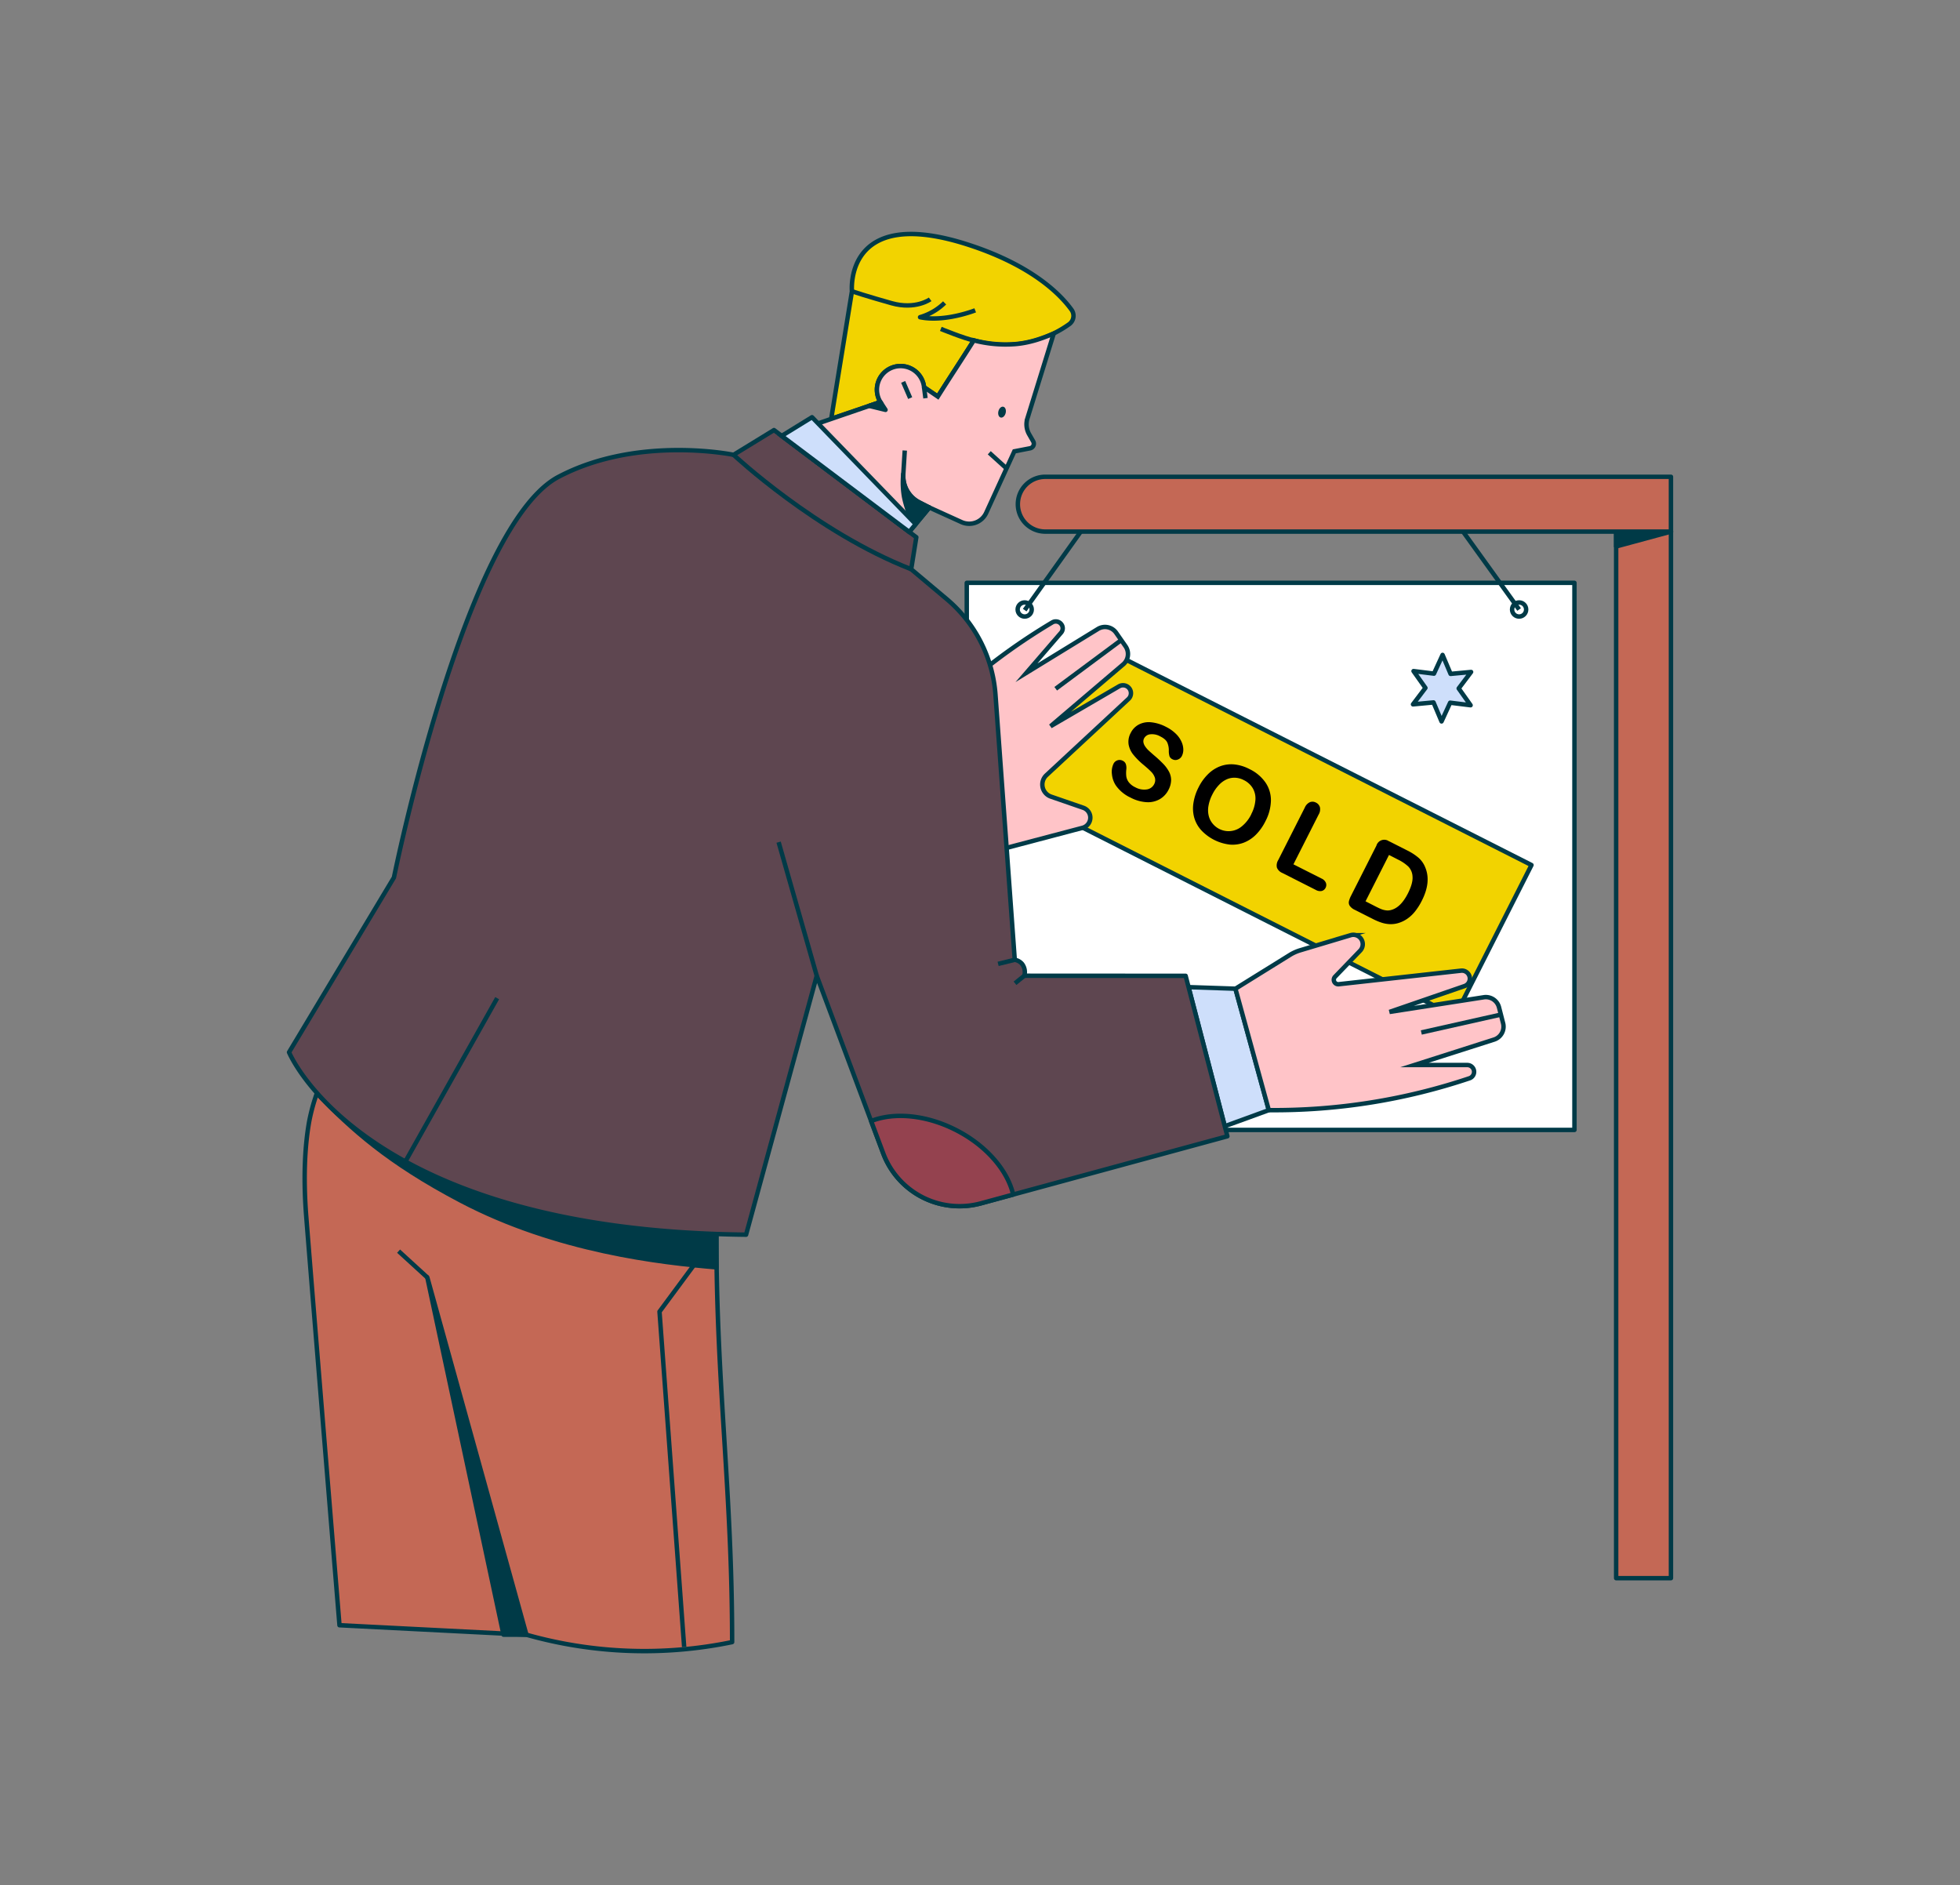 <svg id="Слой_1" data-name="Слой 1" xmlns="http://www.w3.org/2000/svg" viewBox="0 0 1096.02 1053.96"><rect x="0" y="0" width="1096.02" height="1053.96" fill="#808080" stroke="none"/><defs><style>.cls-1{fill:#fff;}.cls-1,.cls-2,.cls-3,.cls-4,.cls-5,.cls-6,.cls-7,.cls-8,.cls-9{stroke:#003a47;stroke-width:2.48px;}.cls-1,.cls-2,.cls-3,.cls-4,.cls-5,.cls-6,.cls-8,.cls-9{stroke-linejoin:round;}.cls-2{fill:none;}.cls-3{fill:#f2d300;}.cls-4{fill:#c46855;}.cls-10,.cls-5{fill:#003a47;}.cls-6{fill:#cedffb;}.cls-7{fill:#ffc4c8;stroke-miterlimit:10;}.cls-8{fill:#5e4650;}.cls-9{fill:#94424f;}</style></defs><g id="SIGN"><rect class="cls-1" x="540.61" y="325.88" width="339.81" height="305.89"/><line class="cls-2" x1="573" y1="341.12" x2="605.22" y2="296.03"/><line class="cls-2" x1="849.48" y1="340.78" x2="817.26" y2="296.03"/><circle class="cls-2" cx="573" cy="340.78" r="3.94"/><circle class="cls-2" cx="849.48" cy="340.78" r="3.94"/><rect class="cls-3" x="578.54" y="417.35" width="271.06" height="94.7" transform="translate(286.89 -272.43) rotate(26.85)"/><path d="M653.47,441.51a12.6,12.6,0,0,1-4.94,5.32,13.25,13.25,0,0,1-7.41,1.68,22,22,0,0,1-8.94-2.57,20.54,20.54,0,0,1-8.25-6.85,13.82,13.82,0,0,1-2.15-6.25,10.49,10.49,0,0,1,.89-5.81,3.76,3.76,0,0,1,2.2-1.92,3.71,3.71,0,0,1,3,.26,3.27,3.27,0,0,1,1.68,1.83,6.89,6.89,0,0,1,.27,3.05,16.81,16.81,0,0,0,0,3.85,7.1,7.1,0,0,0,1.36,3.22,9.72,9.72,0,0,0,3.63,2.84,10.24,10.24,0,0,0,6.4,1.23,5.44,5.44,0,0,0,4.17-2.91,4.78,4.78,0,0,0,.41-3.68,8.44,8.44,0,0,0-2.08-3.32q-1.53-1.56-4.24-3.82a40.31,40.31,0,0,1-5.75-5.74,12.49,12.49,0,0,1-2.62-5.75,10.27,10.27,0,0,1,1.17-6.35,10.66,10.66,0,0,1,4.56-4.73,12.08,12.08,0,0,1,6.88-1.25,22.88,22.88,0,0,1,8.32,2.56,21.28,21.28,0,0,1,5.64,4,14.34,14.34,0,0,1,3.09,4.48,10.93,10.93,0,0,1,.94,4.29,7.9,7.9,0,0,1-.79,3.49,4.08,4.08,0,0,1-2.24,2,3.48,3.48,0,0,1-3-.12,3.15,3.15,0,0,1-1.69-1.69,10.28,10.28,0,0,1-.39-2.93,11,11,0,0,0-.8-4.64q-.84-2-4.07-3.59a9.17,9.17,0,0,0-5.5-1.13,4.31,4.31,0,0,0-3.44,2.24,3.59,3.59,0,0,0-.37,2.29,5.78,5.78,0,0,0,1,2.31,13.52,13.52,0,0,0,1.74,2.06q.95.9,3.2,2.86a66.53,66.53,0,0,1,5,4.63,19.61,19.61,0,0,1,3.33,4.47,10.08,10.08,0,0,1,1.2,4.74A12,12,0,0,1,653.47,441.51Z"/><path d="M698.69,430a22.87,22.87,0,0,1,9,7.57,17.51,17.51,0,0,1,3,10.12,26,26,0,0,1-3.1,11.53,28.43,28.43,0,0,1-5.27,7.45,19.64,19.64,0,0,1-6.77,4.46,17.62,17.62,0,0,1-7.94,1.08,26,26,0,0,1-16-8.15,17.76,17.76,0,0,1-3.85-7.07,19.39,19.39,0,0,1-.38-8.14,28.54,28.54,0,0,1,2.84-8.61,27.49,27.49,0,0,1,5.35-7.44,19.48,19.48,0,0,1,6.82-4.4,17.73,17.73,0,0,1,7.83-1A23.45,23.45,0,0,1,698.69,430Zm1,25.2a20.05,20.05,0,0,0,2.33-7.95,11.34,11.34,0,0,0-1.52-6.61,11.88,11.88,0,0,0-5-4.49,11.58,11.58,0,0,0-4.73-1.3,10.48,10.48,0,0,0-4.67.83,13.51,13.51,0,0,0-4.39,3.12,21.25,21.25,0,0,0-3.77,5.41,22,22,0,0,0-2.16,6.3,13.41,13.41,0,0,0,.11,5.53,10.88,10.88,0,0,0,2.12,4.34,11.51,11.51,0,0,0,16.32,1.71A19.88,19.88,0,0,0,699.74,455.21Z"/><path d="M737.35,455.47l-14.07,27.79L739,491.2a4.65,4.65,0,0,1,2.42,2.37,3.35,3.35,0,0,1-.16,2.8,3.26,3.26,0,0,1-2.15,1.78,4.75,4.75,0,0,1-3.33-.59l-18.67-9.46a5.54,5.54,0,0,1-3.07-3,5.62,5.62,0,0,1,.72-4.18l14.89-29.41a5.75,5.75,0,0,1,2.84-3,4,4,0,0,1,3.37.23,4.12,4.12,0,0,1,2.23,2.59A5.63,5.63,0,0,1,737.35,455.47Z"/><path d="M776.83,470.38l10.08,5.11a30.53,30.53,0,0,1,6.37,4.14A14.05,14.05,0,0,1,797,485q3.38,8.13-1.9,18.55a34,34,0,0,1-3.78,6,20.25,20.25,0,0,1-4.44,4.18,17.84,17.84,0,0,1-5.26,2.46,14.91,14.91,0,0,1-4.48.51,17.15,17.15,0,0,1-4.52-.81,33.46,33.46,0,0,1-4.9-2.06l-10.08-5.1a7,7,0,0,1-2.85-2.25,3.32,3.32,0,0,1-.49-2.5,13.22,13.22,0,0,1,1.2-3.17l14.18-28a4.55,4.55,0,0,1,7.14-2.35Zm-.11,7.64L763.6,503.94l5.86,3c1.29.65,2.31,1.12,3.08,1.42a10.65,10.65,0,0,0,2.53.63,6.72,6.72,0,0,0,2.62-.15q5.55-1.31,9.61-9.33,2.85-5.66,2.58-9.33a8.55,8.55,0,0,0-2.4-5.72,23.12,23.12,0,0,0-5.65-3.82Z"/><rect class="cls-4" x="903.74" y="297.22" width="30.64" height="585.16"/><polygon class="cls-5" points="934.38 297.23 903.74 297.23 903.74 305.53 934.38 297.23"/><path class="cls-4" d="M934.38,297.22H584.5a15.31,15.31,0,0,1-15.32-15.32h0a15.32,15.32,0,0,1,15.32-15.32H934.38Z"/><polygon class="cls-6" points="801.87 376.64 806.68 366.17 811.16 376.78 822.63 375.71 815.69 384.91 822.35 394.31 810.91 392.89 806.1 403.36 801.62 392.74 790.14 393.81 797.09 384.62 790.43 375.22 801.87 376.64"/></g><g id="MAN"><path class="cls-4" d="M409.4,918.11c0-84.72-8.8-143-8.8-227.76a335.28,335.28,0,0,1-141.34-28.13,331.68,331.68,0,0,1-81.84-51.55,107.21,107.21,0,0,0-4.54,16.45c-2,11.29-3.56,28.72-1.62,53.23,3.88,49,18.58,228.34,18.58,228.34L294.35,914a242.16,242.16,0,0,0,115,4.14Z"/><polygon class="cls-5" points="294.35 913.97 238.95 714.22 281.56 913.97 294.35 913.97"/><polyline class="cls-2" points="400.6 690.35 368.79 733.35 382.58 920.87"/><path class="cls-5" d="M177.42,611.55c17.67,17.07,36.15,31.91,73.47,48.58,62.58,28,121.44,28.22,149.71,30.22v18.23c-30.67-2.6-89.2-9-143-37.33C216.73,649.77,196.33,631.11,177.42,611.55Z"/><line class="cls-2" x1="238.95" y1="714.22" x2="222.89" y2="699.54"/><path class="cls-7" d="M609.7,456.94h0a5.87,5.87,0,0,0-4-5.32l-18-6.22a7.14,7.14,0,0,1-2.53-12L631,390.84a4.44,4.44,0,0,0,1-5.16h0a4.44,4.44,0,0,0-6.25-1.93l-38.28,22.3,40.61-34.58a7.61,7.61,0,0,0,1.31-10.14l-5.24-7.52a7.6,7.6,0,0,0-10.22-2.14L574,376.16l19.35-22.42a3.72,3.72,0,0,0,0-4.89l-.05-.07a3.86,3.86,0,0,0-4.88-.78,344.69,344.69,0,0,0-86.65,73.36l39.27,58.45,64.28-16.95A5.89,5.89,0,0,0,609.7,456.94Z"/><line class="cls-2" x1="626.98" y1="357.89" x2="590.35" y2="385.09"/><polygon class="cls-6" points="664.63 551.92 690.85 552.8 709.51 620.7 684.88 629.67 664.63 551.92"/><path class="cls-7" d="M690.85,552.81l30.44-18.89a24.11,24.11,0,0,1,5.79-2.6l28.2-8.44a5.27,5.27,0,0,1,5.85,2.08h0a5.25,5.25,0,0,1-.57,6.61l-14,14.53a2.48,2.48,0,0,0,2.06,4.19L817,542.72a4.43,4.43,0,0,1,4.55,2.62h0a4.44,4.44,0,0,1-2.62,6L777,565.79l52.71-8.2a7.6,7.6,0,0,1,8.53,5.62l2.28,8.88a7.6,7.6,0,0,1-5,9.14l-44.58,14.24h29.56a3.81,3.81,0,0,1,3.77,3.27h0a3.81,3.81,0,0,1-2.57,4.15A343.24,343.24,0,0,1,709.51,620.7Z"/><line class="cls-2" x1="839.31" y1="567.27" x2="794.79" y2="577.27"/><path class="cls-8" d="M512.4,300.38l-79.59-59.92-22.6,13.84s-53.41-11.13-97.92,12.32c-52.32,27.58-92,224-92,224l-58.66,97.71s40.71,99.76,255.57,102L456.72,545.6l37.14,99.19a45.6,45.6,0,0,0,54.68,28l137.81-37.48L663,545.6l-90.19-.05a7.56,7.56,0,0,0-1.31-6.66,6.91,6.91,0,0,0-4.05-2.25q-5.4-74.11-10.78-148.23a77.23,77.23,0,0,0-27.33-53.51l-19.81-16.65Z"/><line class="cls-2" x1="456.72" y1="545.6" x2="435.4" y2="470.86"/><line class="cls-2" x1="572.79" y1="545.55" x2="567.59" y2="549.76"/><line class="cls-2" x1="567.43" y1="536.64" x2="558.14" y2="538.92"/><line class="cls-2" x1="226.75" y1="649.32" x2="278.01" y2="558.09"/><path class="cls-2" d="M410.21,254.3s46.16,43.22,99.3,63.95"/><path class="cls-9" d="M566.56,667.9l-18,4.9a45.61,45.61,0,0,1-54.68-28l-6.74-18c12.65-5,30.44-3.59,47.26,4.93C551.62,640.46,563.44,654.45,566.56,667.9Z"/><path class="cls-3" d="M599.2,173.22a5.76,5.76,0,0,1-1.35,8.06,62.77,62.77,0,0,1-9.47,5.57,61.33,61.33,0,0,1-16.68,5.2,62,62,0,0,1-27.15-1.75c-7.27,11.55-12.85,19.88-20.13,31.43l-7.7-5.24a13.21,13.21,0,1,0-24.39,8.31l-27.52,9.35,11.59-71.29S471.73,114,542,137C578,148.79,593.46,165.23,599.2,173.22Z"/><path class="cls-2" d="M544.56,190.3c-4.85-.86-18.46-6.41-18.46-6.41"/><path class="cls-2" d="M545.33,173.51s-17,6.73-30.84,3.84a33.33,33.33,0,0,0,8.73-4,32.81,32.81,0,0,0,5-4"/><path class="cls-2" d="M520.14,167.36s-8.12,5.93-21.54,2.17-22.21-6.67-22.21-6.67"/><path class="cls-7" d="M576,250.65l-8.79,1.7-15.72,34.37a10.46,10.46,0,0,1-13.85,5.18l-17.91-8.13L508.44,297.4l-71.32-53.69c16-5.44,39.22-13.48,55.21-18.91a13.21,13.21,0,1,1,24.39-8.31l7.7,5.24c7.28-11.55,12.86-19.88,20.13-31.43a70.44,70.44,0,0,0,22.55,2.13c9.45-.64,17.19-3.92,22.13-5.93l-14.65,47.24a11.25,11.25,0,0,0,.94,9.12l2.24,3.91A2.62,2.62,0,0,1,576,250.65Z"/><path class="cls-2" d="M519.71,283.78l-5.31-2.66A16.81,16.81,0,0,1,505.13,265l.81-13.11"/><ellipse class="cls-10" cx="560.3" cy="230.4" rx="3.11" ry="2.09" transform="translate(203.7 720.16) rotate(-76.29)"/><line class="cls-2" x1="505.04" y1="213.51" x2="508.97" y2="222.58"/><line class="cls-2" x1="516.72" y1="216.49" x2="517.52" y2="222.65"/><polygon class="cls-5" points="492.33 224.8 495.18 229.16 486.05 226.93 492.33 224.8"/><line class="cls-2" x1="562.83" y1="261.89" x2="553.19" y2="253.15"/><path class="cls-5" d="M519.71,283.77l-8.29,10a56.6,56.6,0,0,1-5.88-16,46.62,46.62,0,0,1-.42-12.77v.26a16.13,16.13,0,0,0,8.76,15.49Z"/><polygon class="cls-6" points="437.12 243.71 454.08 233.27 512.03 293.06 508.44 297.4 437.12 243.71"/></g></svg>